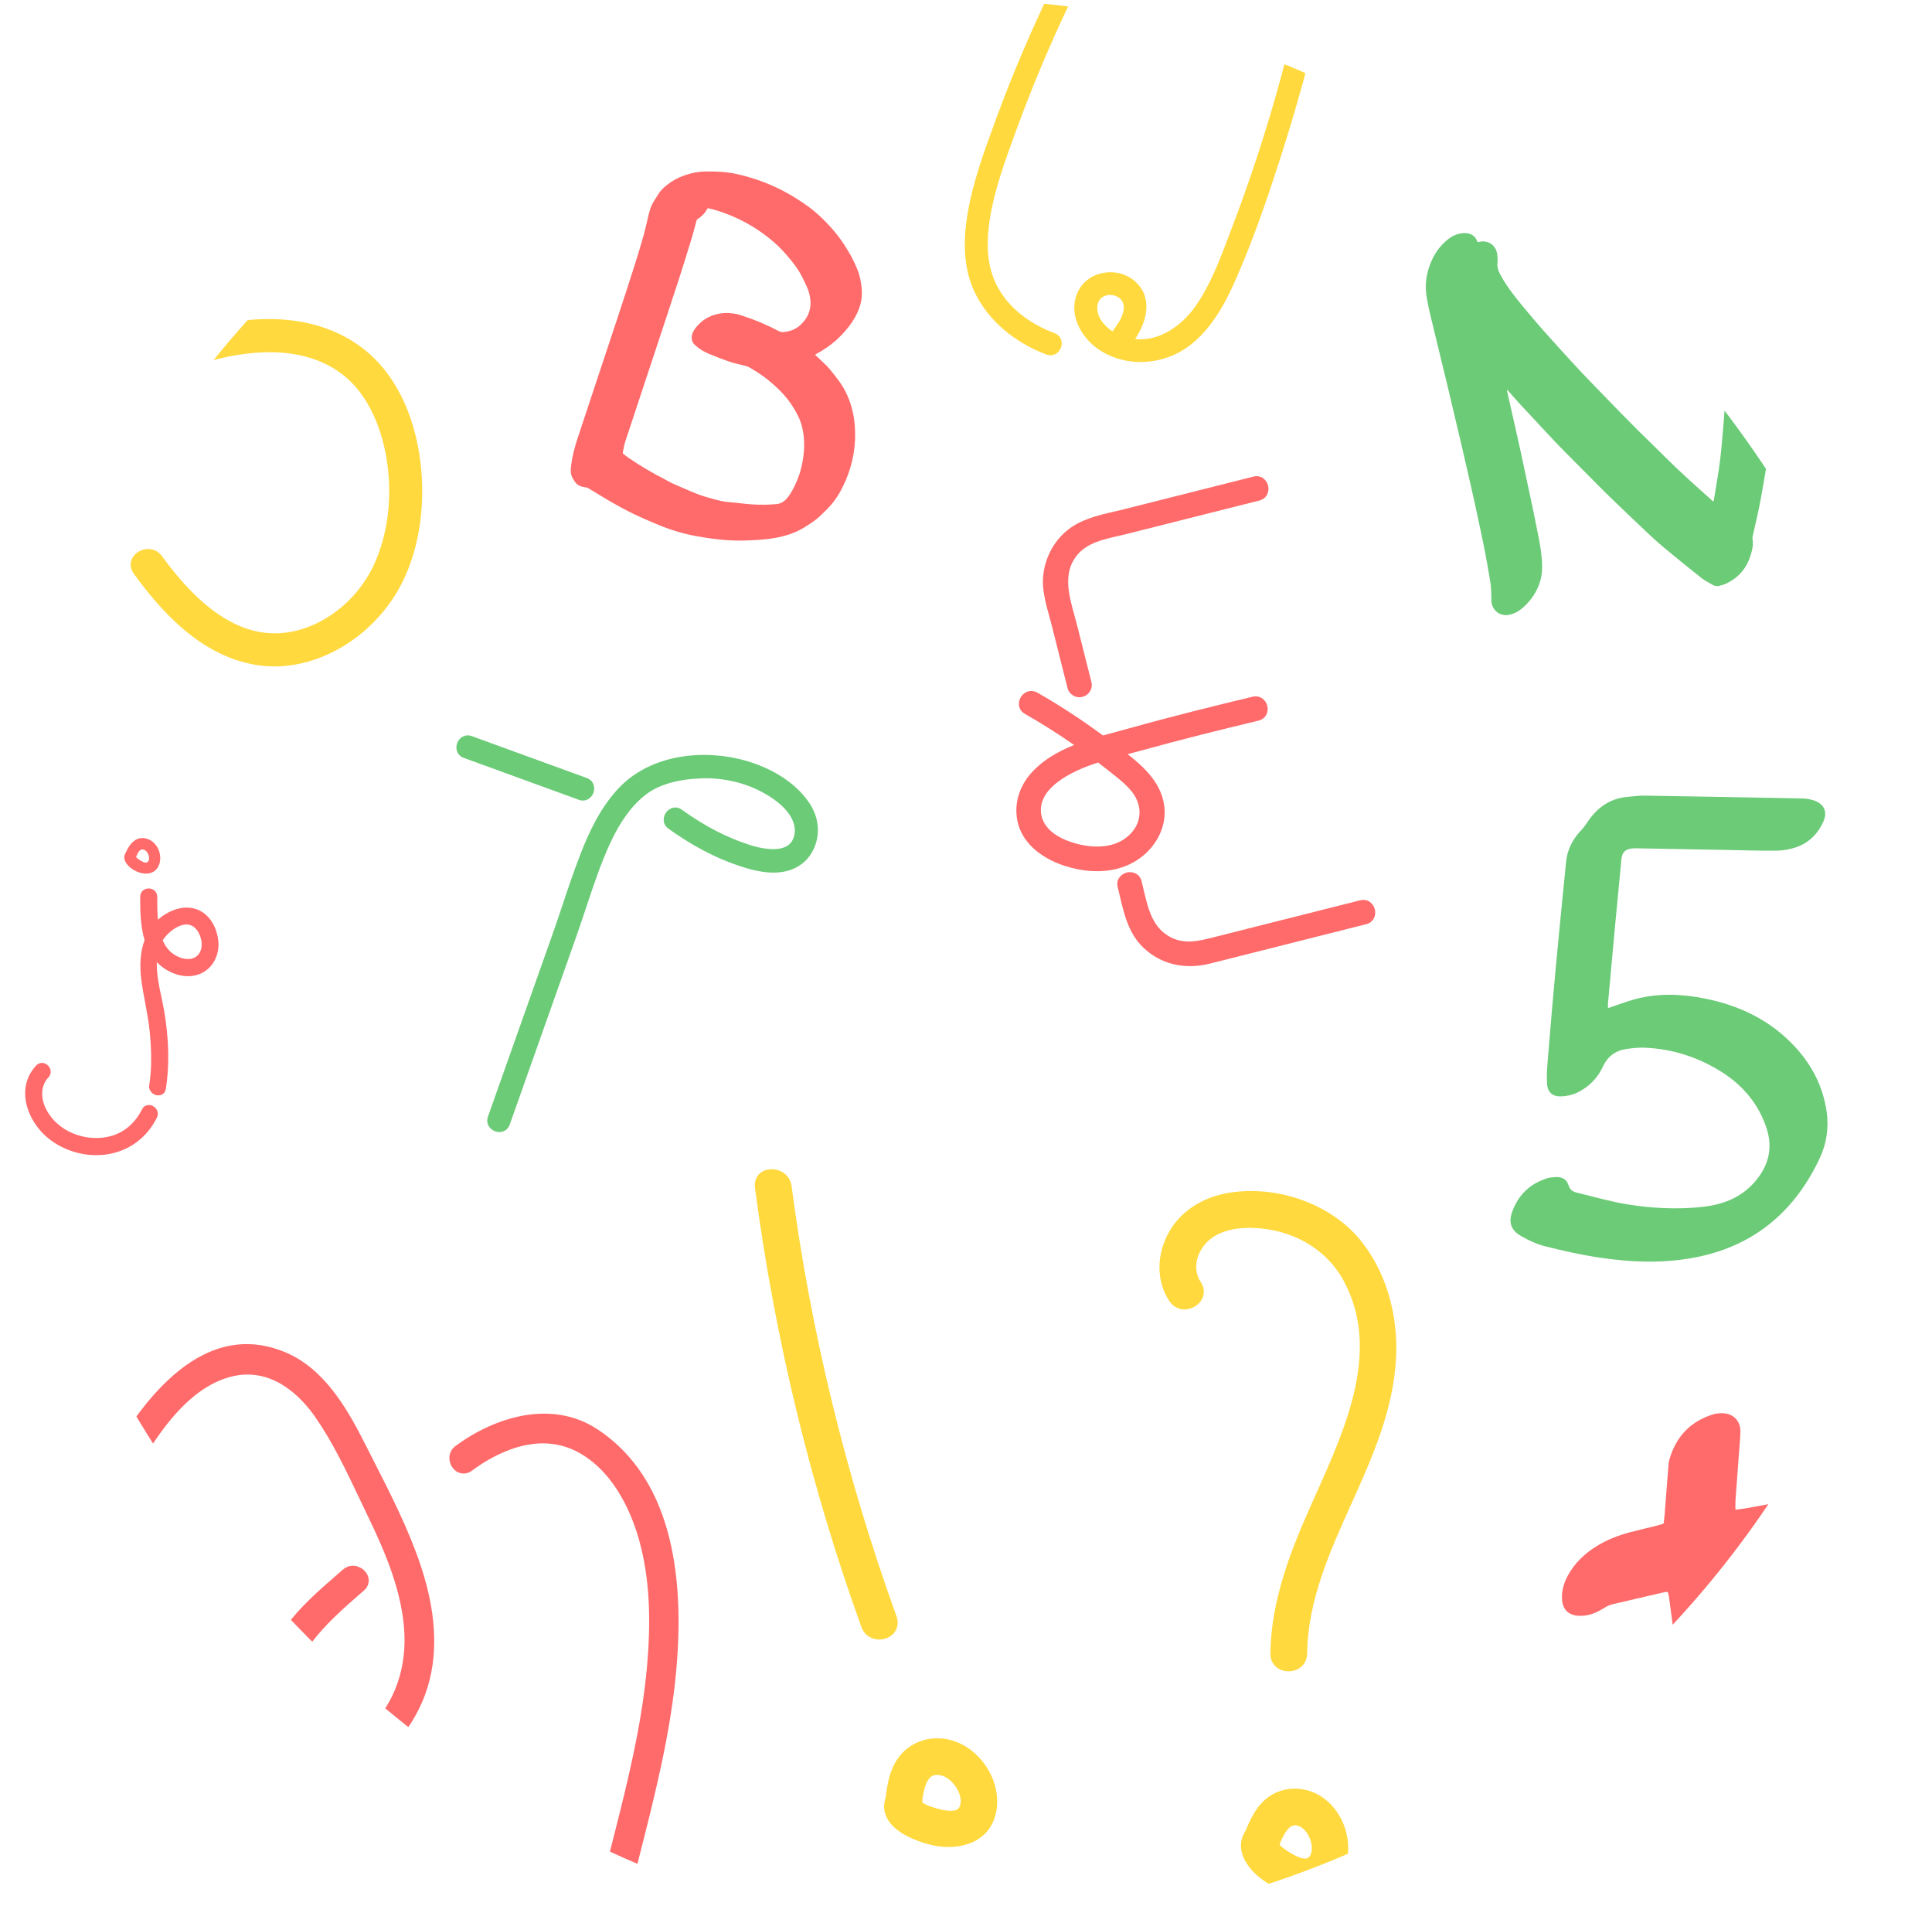 <?xml version="1.0" encoding="UTF-8"?>
<svg id="Calque_1" data-name="Calque 1" xmlns="http://www.w3.org/2000/svg" xmlns:xlink="http://www.w3.org/1999/xlink" viewBox="0 0 1000.39 993.86">
  <defs>
    <style>
      .cls-1, .cls-2 {
        fill: none;
      }

      .cls-3 {
        fill: #ffd93d;
      }

      .cls-4 {
        fill: #ff6b6b;
      }

      .cls-5 {
        fill: #6bcb77;
      }

      .cls-2 {
        clip-path: url(#clippath);
      }
    </style>
    <clipPath id="clippath">
      <rect class="cls-1" x="0" y="-.02" width="1000.35" height="1000.35" rx="500.18" ry="500.18"/>
    </clipPath>
  </defs>
  <g class="cls-2">
    <path class="cls-4" d="m422.01,183.62c1.81,1.71,3.57,3.35,5.31,5.03.8.78,1.6,1.58,2.3,2.45,2.94,3.63,5.95,7.23,8.08,11.43,2.77,5.44,4.34,11.22,4.87,17.29.87,10.06-.71,19.73-4.71,29.01-2.04,4.74-4.55,9.2-7.99,13.06-1.59,1.78-3.35,3.42-5.07,5.09-2.42,2.36-5.27,4.14-8.12,5.93-4.87,3.05-10.22,4.72-15.83,5.67-5.05.85-10.14,1.09-15.25,1.25-8.2.26-16.29-.71-24.32-2.13-6.81-1.2-13.46-3.14-19.87-5.77-4.54-1.86-9.05-3.81-13.47-5.94-3.89-1.87-7.69-3.95-11.43-6.09-4.05-2.32-7.99-4.85-12.01-7.23-.56-.33-1.31-.4-1.98-.48-2.24-.28-3.98-1.31-5.16-3.25-.1-.17-.18-.37-.3-.53-1.76-2.3-1.66-4.9-1.32-7.57.62-4.85,1.89-9.55,3.41-14.17,6.85-20.78,13.8-41.53,20.67-62.3,3.1-9.37,6.15-18.77,9.14-28.17,1.55-4.87,3-9.78,4.39-14.7.81-2.85,1.43-5.74,2.09-8.63.72-3.11,1.47-6.2,3.26-8.91.81-1.23,1.59-2.49,2.38-3.74,1.28-2.02,3.07-3.55,4.95-4.97,3.57-2.71,7.61-4.41,11.94-5.52,4.89-1.25,9.84-1.04,14.79-.81,4.31.2,8.52,1.02,12.69,2.14,4.08,1.1,8.09,2.4,11.99,4.01,5.5,2.26,10.76,4.99,15.76,8.22,3.96,2.55,7.8,5.28,11.23,8.51,5.21,4.91,9.91,10.26,13.66,16.4,1.11,1.82,2.25,3.63,3.2,5.53,1.74,3.46,3.42,6.97,4.18,10.8.82,4.11,1.22,8.24.2,12.39-.88,3.62-2.5,6.9-4.56,9.97-2.06,3.06-4.5,5.78-7.17,8.32-3.45,3.29-7.35,5.92-11.52,8.18-.13.07-.26.16-.42.25v-.02Zm-55.53-75.86c-.08.12-.14.19-.18.26-1.24,2.3-2.99,4.12-5.23,5.48-.21.13-.34.45-.42.71-.8,2.92-1.5,5.87-2.39,8.76-2.16,7.08-4.33,14.16-6.62,21.21-4.11,12.66-8.31,25.29-12.49,37.92-5.12,15.49-10.28,30.96-15.37,46.46-.62,1.88-.9,3.88-1.32,5.83-.03.13.05.36.16.45.95.75,1.88,1.52,2.88,2.2,6,4.12,12.27,7.81,18.75,11.11,1.14.58,2.25,1.23,3.38,1.84.08.04.16.08.24.11,4.18,1.81,8.31,3.71,12.54,5.39,2.75,1.09,5.59,1.97,8.45,2.73,2.9.77,5.81,1.52,8.83,1.75,3.92.3,7.83.9,11.75,1.15,4.17.26,8.36.25,12.54-.14,2.24-.21,3.95-1.24,5.39-2.89,2.2-2.52,3.65-5.47,4.99-8.48,2.13-4.8,3.29-9.85,3.82-15.06.47-4.6.19-9.17-.9-13.66-.91-3.76-2.76-7.15-4.78-10.39-2.88-4.62-6.64-8.5-10.71-12.08-3.18-2.8-6.66-5.2-10.31-7.36-.96-.57-1.93-1.2-2.98-1.5-2.73-.79-5.57-1.26-8.26-2.15-3.74-1.24-7.42-2.69-11.07-4.18-2.75-1.12-5.24-2.67-7.44-4.73-1.86-1.74-1.87-4.37-1.04-6.25.75-1.7,1.93-3.13,3.21-4.44,2.59-2.65,5.78-4.28,9.35-5.18,4.3-1.08,8.51-.67,12.7.67,6.64,2.12,13.03,4.81,19.2,8.05.82.43,1.67.62,2.59.54,3.25-.29,6.18-1.32,8.64-3.57,4.22-3.85,5.95-8.58,5.1-14.21-.6-4.01-2.54-7.55-4.33-11.09-2.11-4.2-5.11-7.83-8.16-11.36-4.99-5.78-10.96-10.45-17.44-14.44-4.3-2.65-8.86-4.81-13.58-6.6-3.08-1.17-6.22-2.17-9.51-2.85h.02Z"/>
    <path class="cls-5" d="m765.07,125.35c.57-.1,1.07-.21,1.57-.29,4.62-.66,8.16,2.4,8.67,6.89.16,1.37.22,2.78.07,4.14-.29,2.62.77,4.79,1.97,6.95,3.17,5.75,7.27,10.83,11.43,15.86,3.51,4.25,7.06,8.46,10.71,12.58,5.01,5.65,10.12,11.2,15.22,16.77,2.69,2.94,5.42,5.84,8.18,8.71,5.35,5.56,10.74,11.09,16.12,16.61,2.8,2.87,5.62,5.73,8.47,8.56,5.46,5.41,10.94,10.8,16.45,16.17,3.01,2.94,6.05,5.86,9.15,8.7,4.58,4.2,9.23,8.33,13.85,12.49.06.06.14.09.28.19.07-.23.16-.43.19-.63.87-5.27,1.79-10.54,2.58-15.82.54-3.63.99-7.28,1.33-10.93.69-7.43,1.3-14.86,1.88-22.3.27-3.46.4-6.93.61-10.4.43-7.41.87-14.82,1.3-22.23.21-3.58.37-7.16.6-10.74.46-7.33.94-14.66,1.44-21.99.75-11.08,1.62-22.14,3.17-33.14.5-3.58,1.02-7.16,1.7-10.7.79-4.1,1.61-8.21,2.7-12.24,1.18-4.39,2.44-8.78,4.11-13,2.03-5.12,5.58-9.17,9.95-12.56,1.94-1.51,4.03-2.54,6.32-3.24.99-.3,2.06-.42,3.09-.45,1.97-.06,3.68.72,5.15,1.99,2.7,2.33,4.71,5.21,6.25,8.38,2.82,5.82,5.61,11.66,8.23,17.57,3.02,6.82,5.87,13.72,8.71,20.62,1.73,4.21,3.34,8.48,4.92,12.75,3.02,8.18,6.01,16.37,8.94,24.58,1.72,4.83,3.29,9.71,4.94,14.56,1.71,5.04,3.44,10.07,5.16,15.11,1.58,4.64,3.11,9.29,4.71,13.92,2.13,6.15,4.29,12.3,6.49,18.43,1.2,3.33,2.5,6.62,3.78,9.91.37.94.84,1.85,1.29,2.76.1.2.22.42.4.54,2.48,1.59,3.13,4.1,3.22,6.76.15,4.23-1.2,8.07-3.42,11.62-1.62,2.59-3.67,4.78-5.94,6.83-1.86,1.69-3.87,3.03-6.23,3.85-1.43.49-2.91.76-4.42.53-2.76-.41-5.08-1.7-6.42-4.18-1.43-2.66-2.68-5.42-3.86-8.21-1.33-3.15-2.54-6.35-3.73-9.56-1.28-3.45-2.5-6.92-3.69-10.41-2.03-5.92-4.03-11.85-6.01-17.79-1.64-4.92-3.19-9.86-4.83-14.78-1.22-3.65-2.49-7.29-3.78-10.91-1.86-5.22-3.75-10.44-5.67-15.65-1.77-4.81-3.56-9.61-5.42-14.38-2.81-7.22-5.68-14.42-8.56-21.61-1.04-2.6-2.16-5.16-3.26-7.74-.08-.2-.23-.37-.44-.71-.34,3.45-.69,6.73-.97,10.02-.34,3.99-.67,7.99-.93,11.99-.47,7.27-.94,14.55-1.33,21.82-.59,10.91-1.11,21.83-1.69,32.74-.19,3.58-.41,7.16-.71,10.73-.6,7.4-1.22,14.81-1.92,22.21-.35,3.65-.81,7.3-1.38,10.92-1.2,7.5-2.46,15-3.79,22.48-.69,3.89-1.56,7.76-2.39,11.63-.66,3.07-1.4,6.11-2.09,9.17-.08.35-.12.74-.06,1.09.59,3.09-.15,6.02-1.07,8.9-2.04,6.4-6.09,11.14-12.1,14.13-1.2.6-2.53.99-3.83,1.34-1.26.33-2.53.18-3.69-.52-1.86-1.12-3.88-2.04-5.57-3.37-6.58-5.21-13.09-10.5-19.55-15.86-3.04-2.52-5.95-5.21-8.83-7.92-5.85-5.5-11.65-11.05-17.44-16.61-2.75-2.64-5.45-5.34-8.14-8.04-5.63-5.64-11.26-11.29-16.86-16.97-2.78-2.82-5.5-5.68-8.21-8.57-5.2-5.55-10.38-11.11-15.54-16.69-1.9-2.05-3.72-4.18-5.57-6.28-.2-.23-.41-.45-.8-.62.08.39.16.77.25,1.16,1.33,5.88,2.66,11.77,3.98,17.65.88,3.92,1.77,7.84,2.63,11.77.99,4.53,1.94,9.08,2.91,13.61,1.18,5.51,2.38,11.02,3.53,16.53.93,4.46,1.84,8.92,2.71,13.4.63,3.27,1.33,6.55,1.72,9.85.6,5.05,1.02,10.12-.47,15.14-1.59,5.37-4.62,9.77-8.73,13.49-2.08,1.89-4.45,3.24-7.24,3.85-3.95.87-7.63-1.24-8.94-5.13-.54-1.61-.32-3.24-.37-4.87-.08-2.3-.17-4.63-.53-6.9-.86-5.39-1.83-10.77-2.84-16.14-.73-3.86-1.58-7.7-2.39-11.55-.95-4.49-1.89-8.97-2.88-13.45-1.07-4.84-2.17-9.67-3.28-14.5-1.29-5.66-2.59-11.32-3.91-16.97-1.17-5.02-2.38-10.02-3.57-15.04-1.02-4.3-2.01-8.6-3.04-12.9-1.3-5.4-2.62-10.79-3.93-16.18-1.74-7.16-3.5-14.3-5.2-21.47-.72-3.02-1.36-6.07-1.89-9.13-1.06-6.08-.32-11.96,1.96-17.71,1.95-4.91,4.85-9.06,8.95-12.35,2.58-2.07,5.52-3.33,8.88-3.28,3.01.04,5.3,1.28,6.36,4.28.04.1.1.2.19.35l-.02.03Z"/>
    <path class="cls-5" d="m832.64,521.92c4.98-1.67,9.54-3.47,14.23-4.71,12-3.17,24.06-2.65,36.16-.21,18.27,3.68,34.24,11.53,46.89,25.44,8.48,9.32,13.97,20.16,15.87,32.75,1.28,8.5.06,16.71-3.51,24.34-12.65,27.06-33.18,44.84-62.72,51.08-17.17,3.63-34.57,3-51.82.38-9.36-1.42-18.65-3.52-27.83-5.83-4.25-1.07-8.39-3.01-12.22-5.21-5.54-3.18-6.75-7.3-4.44-13.28,3.25-8.42,9.29-13.99,17.9-16.68,1.39-.44,2.92-.55,4.39-.62,3.14-.17,5.68,1.06,6.6,4.15.71,2.36,2.23,3.41,4.32,3.91,8.79,2.11,17.5,4.68,26.4,6.1,12.76,2.03,25.66,2.7,38.6,1.29,11.88-1.29,21.98-5.59,29.26-15.6,5.71-7.85,6.95-16.28,3.95-25.3-4.04-12.15-11.83-21.58-22.46-28.47-12.3-7.98-25.89-12.44-40.61-13.06-3.09-.13-6.23.22-9.31.65-5.67.81-9.79,3.73-12.27,9.08-2.84,6.13-7.45,10.76-13.54,13.63-2.46,1.16-5.38,1.76-8.11,1.85-4.5.15-7.05-2.11-7.32-6.63-.26-4.27.08-8.59.43-12.87,1.29-15.68,2.62-31.35,4.08-47.01,1.7-18.32,3.52-36.63,5.36-54.93.63-6.27,3.32-11.62,7.68-16.18,1.32-1.38,2.45-2.97,3.51-4.56,4.99-7.44,11.67-12.12,20.77-12.91,2.95-.26,5.92-.65,8.87-.61,27.16.43,54.31.92,81.47,1.47,2.04.04,4.17.38,6.09,1.05,5.24,1.82,7.1,5.88,4.83,10.94-2.78,6.2-7.37,10.84-13.81,13.15-3.15,1.13-6.63,1.81-9.97,1.86-8.9.12-17.81-.2-26.71-.36-15.14-.27-30.28-.56-45.41-.83-.89-.02-1.78-.04-2.67.03-3.92.28-5.65,1.88-6.02,5.71-1.22,12.55-2.41,25.11-3.58,37.67-1.14,12.26-2.24,24.53-3.35,36.8-.07.72,0,1.46,0,2.55l.02-.02Z"/>
    <path class="cls-4" d="m898.61,781.56c3.58-.32,6.65-.93,9.73-1.49,7.54-1.38,15.08-2.77,22.63-4.16,4.71-.87,9.42-1.77,14.14-2.62,1.35-.24,2.72-.32,4.08-.51,3.93-.56,7.26.83,10.29,3.17,2.36,1.83,3.31,4.29,3.22,7.19-.1,3.23-1.23,6.18-2.74,8.96-3,5.51-6.9,10.2-12.56,13.19-2.54,1.34-5.04,2.78-7.67,3.92-1.99.87-4.11,1.54-6.24,1.95-9.41,1.81-18.85,3.49-28.28,5.23-.65.12-1.27.34-2.09.56.03,1.06-.03,2,.08,2.92,1.69,13.6,2.46,27.27,3.43,40.93.72,10.1,1.68,20.2,2.79,30.26,1.06,9.68,3.05,19.2,5.65,28.58,3.15,11.37,8.42,21.65,15.98,30.72,2.1,2.52,4.39,4.88,6.65,7.26.84.88,1.83,1.62,2.84,2.51.63-.49,1.21-.84,1.67-1.31,9.33-9.49,17.93-19.56,25.47-30.57,4.42-6.45,10.81-10.4,18.48-12.01,4.2-.88,7.9.15,10.46,3.91,1.56,2.29,1.71,4.89,1.36,7.5-.41,3-1.23,5.93-2.78,8.54-2.44,4.12-4.78,8.33-7.61,12.17-7.72,10.49-16.18,20.37-25.36,29.62-5.31,5.35-11,10.29-17.02,14.82-5.34,4.03-11.33,6.55-18.01,7.44-4.1.54-7.96-.12-11.51-2.1-2.49-1.39-4.89-3.03-7.11-4.84-5.99-4.89-10.75-10.9-15.15-17.21-8.01-11.49-13.28-24.18-16.47-37.78-3.04-12.96-4.93-26.09-5.9-39.36-1.14-15.57-2.28-31.14-3.69-46.68-.78-8.59-2.1-17.12-3.19-25.68-.1-.78-.36-1.54-.57-2.4-.74.03-1.28-.03-1.78.08-8.93,2.07-17.86,4.16-26.79,6.24-1.75.41-3.29,1.2-4.81,2.17-3.75,2.37-7.81,3.96-12.36,3.84-5.68-.15-8.85-3.23-9.08-8.95-.18-4.36,1.1-8.39,3.19-12.16,3.54-6.39,8.67-11.23,14.84-15.02,5.29-3.24,11.02-5.49,16.99-7.08,4.76-1.27,9.57-2.35,14.35-3.55,1.05-.26,2.06-.63,3.25-1,.19-1.57.41-3.04.53-4.52.67-8.46,1.31-16.92,1.97-25.37.07-.95.14-1.92.39-2.84,3.31-11.98,10.75-20.08,22.69-23.81,1.53-.48,3.23-.62,4.85-.6,5.65.06,9.52,4.03,9.35,9.69-.13,4.24-.56,8.47-.87,12.7-.55,7.51-1.13,15.01-1.66,22.52-.11,1.49-.03,3-.04,5.02h0Z"/>
    <g>
      <g id="_" data-name=" ">
        <path class="cls-3" d="m458.1,848.39c.26-.07.53-.15.78-.25,4.84-1.74,7.09-6.48,5.36-11.27-26.16-72.5-44.44-147.45-54.34-222.75-.83-6.31-6.6-9.39-11.71-8.72-4.93.65-7.92,4.54-7.27,9.47,10.25,78,28.79,154.53,55.11,227.46,1.97,5.46,7.51,7.29,12.06,6.05h.01Z"/>
        <path class="cls-3" d="m509.64,913.07c-5.29-7.21-12.89-11.92-20.84-12.92-9.42-1.19-18.25,2.48-23.61,9.81-4.52,6.19-5.67,13.37-6.55,20.42-1.31,3.78-1.1,7.41.63,10.79,4.02,7.86,15.2,11.9,21.5,13.61,6.6,1.79,13.27,1.86,18.94.31,2.45-.67,4.72-1.64,6.71-2.9,5.07-3.21,8.34-8.23,9.48-14.52,1.48-8.21-.81-17.18-6.27-24.62v.02Zm-12.46,21.47c-.4,1.38-1.32,4.63-11.44,1.88-2.54-.69-5.2-1.5-7.45-2.75-.13-.08-.31-.22-.52-.37-.07-.05-.13-.1-.2-.14.07-.57.08-1.14.04-1.7.51-3.65,1.68-9.81,4.79-11.86,1.35-.89,3.1-1,5.36-.35,5.33,1.54,11.07,9.53,9.42,15.29Z"/>
      </g>
      <g id="_-2" data-name=" -2">
        <path class="cls-3" d="m703.59,641.05c-15.19-17.87-41.96-27.37-66.61-23.64-14.1,2.13-25.68,9.63-31.76,20.58-6.57,11.82-6.47,25.45.27,35.58,3.48,5.23,9.63,5.21,13.65,2.54,3.74-2.49,5.83-7.56,2.59-12.44-3.7-5.56-2.92-13.1,1.98-19.21,6.38-7.94,17.85-8.91,24.15-8.79,20.86.42,38.73,10.61,47.81,27.26,19.39,35.54,1.46,75.5-14.35,110.76-.88,1.96-1.75,3.9-2.6,5.82-9.93,22.3-20.55,48.43-20.92,76.43-.08,6.05,4.62,9.27,9.3,9.33h.13c4.62,0,9.52-3.22,9.6-9.25.35-27.43,11.75-52.74,22.78-77.22,10.83-24.04,22.02-48.9,23.29-76.3,1.08-23.35-5.96-45.74-19.3-61.43v-.02Z"/>
        <path class="cls-3" d="m679.98,927.89c-7.74-3.18-16.28-2.36-22.85,2.2-6.37,4.41-9.55,11.35-12.2,17.76-3.06,4.57-3.14,10.03-.23,15.44,5.29,9.81,19.07,17.48,31.14,17.48.35,0,.7,0,1.05-.02,8.7-.33,15.38-4.75,18.82-12.46,3.19-7.16,3.18-15.85-.02-23.85-3.08-7.69-8.81-13.72-15.71-16.55h0Zm-1.57,32.67c-.59,1.1-1.23,1.4-1.66,1.52-1.1.32-3.34.17-7.7-2.33-1.79-1.03-3.85-2.28-5.62-3.83-.27-.23-.54-.52-.82-.83.15-.41.26-.82.34-1.23,1.33-3.12,3.53-7.65,6.32-8.7,1.13-.43,2.43-.26,3.96.5,2.23,1.11,4.34,3.92,5.37,7.15.94,2.96.88,5.78-.18,7.75h-.01Z"/>
      </g>
    </g>
    <g id="_5" data-name=" 5">
      <path class="cls-3" d="m79.9,41.69c-8.51-6.68-22.49-8.86-31.64.26-7.49,7.47-8.95,19.58-3.72,30.85,4.56,9.82,13.41,17.44,25.61,22.03.67.25,1.36.5,2.05.73-.72,2.27-1.47,4.52-2.2,6.72-1.1,3.3-2.13,6.41-2.99,9.39-7.31,25.34-9,49.38-5.18,73.5.46,2.89,2.16,5.09,4.66,6.05.91.35,1.89.52,2.88.52,2.09,0,4.25-.75,5.99-2.16,2.55-2.06,3.71-5.11,3.2-8.35-2.36-14.85-2.51-28.92-.45-41.8,1.69-10.57,4.83-21.08,7.87-31.25.58-1.93,1.15-3.86,1.72-5.79.31-1.04.63-2.14.96-3.29,4.89.51,9.88.58,14.79.19,15.01-1.19,30.84-4.96,44.57-10.61,12.87-5.3,23.5-13.11,31.59-23.22,3.54-4.42,1.96-10.02-1.62-12.88-3.6-2.88-8.11-2.39-10.97,1.2h0c-11.84,14.8-27.96,20.99-48.53,25.75-7.8,1.8-16.97,3.15-25.98,2.68,2.08-14.06.89-29.91-12.62-40.53h0Zm-19.81,12.83c1.03-1.18,2.14-1.74,3.46-1.74.26,0,.52.02.79.06,3.88.6,8.4,5.22,10.04,8.98,2.26,5.19,2.55,11.02,1.8,17.06-4.09-1.63-7.91-3.92-11.26-7.04-3.59-3.35-9.49-11.98-4.83-17.32Z"/>
      <path class="cls-3" d="m146.55,327.67c-21.25,2.01-41.76-11-62.71-39.78-3.31-4.55-9.1-4.5-12.78-1.82-3.75,2.73-4.48,7.25-1.76,10.98,13.57,18.64,35.16,43.84,65.88,47.55,2.29.28,4.6.41,6.92.41,23.57,0,47.89-14.03,62.24-36.5,10.93-17.11,15.96-40.86,13.8-65.15-2.26-25.36-11.74-46.7-26.7-60.07-12.15-10.86-39.97-26.88-89.81-12.26-3,.88-5.13,3.06-5.84,5.99-.76,3.13.23,6.57,2.53,8.77,2.11,2.01,5.02,2.67,7.97,1.8,19.93-5.85,48.1-9.75,69.14,4.86,17.03,11.82,22.81,33.29,24.74,45.04,3.01,18.28,1.04,36.97-5.54,52.64-8.62,20.54-27.95,35.63-48.09,37.54h0Z"/>
    </g>
    <g id="M">
      <g>
        <path class="cls-4" d="m163.27,733.68c8.99,12.91,16,27.69,22.79,41.99,1.48,3.12,2.95,6.22,4.44,9.29,9.28,19.18,18,39.85,18.91,61.03.87,20.29-6.68,38.8-20.73,50.8-4.65,3.97-14.02,10.18-24.67,7.1-8.1-2.34-13.32-9.5-13.98-19.15-1.79-26.31,18.94-44.37,37.24-60.31l1.14-.99c3.11-2.71,3.38-6.79.65-9.92-2.67-3.06-7.69-4.25-11.48-.95l-2.88,2.5c-9.4,8.16-19.12,16.59-26.69,26.89-7.3,9.94-11.96,22.15-13.12,34.37-1.24,13.03,1.72,24.08,8.56,31.95,6.55,7.54,16.37,11.85,26.95,11.82,10.29-.03,20.56-4.44,29.72-12.75,7.62-6.92,14.21-16.3,18.56-26.4,8.43-19.58,8.21-43.09-.64-69.86-6.29-19.03-15.58-37.22-24.55-54.81-1.45-2.85-2.91-5.7-4.34-8.54-9.51-18.81-21.38-39.58-42.1-47.96-32.98-13.33-64.48,7.21-93.63,61.07-16.24,30.01-24.13,63.77-30.25,93.05l-1.08,5.18c-6.45,30.88-13.11,62.81-21.79,93.69-.73,2.6-.13,5.13,1.63,6.94,1.05,1.07,2.43,1.81,3.91,2.15,1.28.29,2.64.29,3.94-.04,2.68-.68,4.66-2.64,5.43-5.38,6.63-23.6,12.61-48.73,18.82-79.07l1.27-6.23c4.71-23.11,9.58-47.01,17.23-69.66,6.81-20.16,16.45-39.34,28.67-57.01,12.18-17.61,24.52-27.94,37.75-31.58,21.81-6,37.14,10.45,44.34,20.79h-.02Z"/>
        <path class="cls-4" d="m309.71,740.17c-24.2-16.18-54.01-6.26-73.84,8.42-3.98,2.94-3.89,8.02-1.52,11.23,2.48,3.35,6.69,4,10.01,1.55,11.69-8.65,34.51-21.33,55.98-9.01,18.95,10.88,27.43,33.29,30.8,45.69,5.05,18.59,6.24,39.69,3.72,66.41-2.24,23.84-7.23,46.95-14.03,74.3-1.46,5.89-2.96,11.78-4.46,17.66-5.42,21.3-11.02,43.32-14.93,65.38-.5,2.8.43,5.42,2.55,7.2,1.03.87,2.26,1.46,3.53,1.75,1.48.34,3.04.27,4.45-.24,2.38-.86,4.01-2.88,4.49-5.54,3.84-21.63,9.36-43.34,14.69-64.34,7.9-31.07,16.07-63.21,19.02-95.89,5.5-61.02-8.11-102.94-40.46-124.57h0Z"/>
      </g>
    </g>
    <g id="J">
      <path class="cls-4" d="m76.68,434.44c-5.82-2.19-9.41,2.11-11.51,6.85h0c-4.8,6.91,13,16.82,17.14,6.54,1.98-4.93-.58-11.5-5.63-13.4h0Zm-6.23,9.27v.02h0v-.02Zm6.43,1.99c-.88,1.63-2.73.6-3.78,0-.74-.42-1.48-.87-2.12-1.44-.13-.12-.31-.35-.48-.5.11-.24.18-.47.22-.7.73-1.76,1.82-4.04,4.03-3.08,1.76.76,3.1,3.92,2.13,5.71h0Z"/>
      <path class="cls-4" d="m26.05,553.61c-.48-1.59-1.81-2.86-3.39-3.23-1.44-.34-2.89.12-3.96,1.27-4.13,4.39-6.07,9.94-5.62,16.04.59,7.98,5.29,16.37,12.27,21.88,7.01,5.53,15.81,8.46,24.47,8.46,4.4,0,8.77-.76,12.85-2.31,8.07-3.07,14.48-8.97,18.54-17.04.74-1.47.66-3.09-.23-4.44-.92-1.4-2.55-2.25-4.14-2.16-1.44.08-2.66.92-3.35,2.3-3.54,7.05-9.06,11.79-15.94,13.73-5.74,1.61-11.95,1.38-17.98-.68-5.88-2.01-11.05-5.88-14.18-10.63-5.53-8.39-3.82-15.3-.37-18.96,1.11-1.18,1.49-2.72,1.04-4.22h0Z"/>
      <path class="cls-4" d="m86.55,502.29c5.93,3.41,12.31,4.02,17.5,1.68,6.22-2.81,9.82-9.71,8.97-17.18-.64-5.55-3.57-12.54-9.9-15.51-4.76-2.23-10.48-1.81-16.11,1.2-1.93,1.03-3.67,2.26-5.22,3.67-.37-3.87-.37-7.8-.37-11.32v-.56c0-2.81-2.28-4.32-4.42-4.32h0c-2.19,0-4.42,1.48-4.41,4.32,0,6.52,0,14.86,2.27,22.39-2.13,5.81-2.72,12.84-1.66,20.85.52,3.94,1.26,7.89,1.98,11.71.9,4.76,1.82,9.68,2.31,14.56,1.11,11.18,1.04,20.05-.21,27.9-.27,1.67.33,3.23,1.64,4.29.89.73,2,1.11,3.08,1.11.51,0,1.01-.09,1.48-.26,1.29-.49,2.16-1.63,2.4-3.11,1.9-11.89,1.63-25.29-.78-39.83-.39-2.36-.91-4.79-1.46-7.37-1.27-5.96-2.64-12.4-2.44-18.42,1.51,1.59,3.28,3,5.36,4.2h0Zm8.92-23.6c2.17-.3,4.04.3,5.56,1.76,3.06,2.94,4.67,9.28,2.17,13.05-2.89,4.35-8.25,2.84-9.83,2.27-4.56-1.65-7.38-4.91-9.12-8.94,2.2-3.58,6.94-7.55,11.23-8.14h0Z"/>
    </g>
    <g id="T">
      <path class="cls-5" d="m388.96,437.65c-11.95-3.67-24.01-9.87-35.86-18.43-3.11-2.25-6.49-.99-8.23,1.42-1.71,2.37-1.86,6.11,1.24,8.35,11.95,8.63,24.16,15.08,36.32,19.17,10.15,3.41,23.04,6.39,32.76-.92,7.98-6,11.76-19.2,4.3-30.89-5.97-9.35-16.62-16.97-29.95-21.47-11.67-3.94-24.68-5.05-36.64-3.15-13.3,2.12-24.6,7.8-32.68,16.44-9.63,10.28-15.43,23.22-19.4,33.35-3.47,8.82-6.52,17.94-9.47,26.76-1.7,5.09-3.47,10.34-5.28,15.48l-33.41,94.33c-1.27,3.59.94,6.57,3.68,7.57l.05.02c2.79.99,6.29.1,7.56-3.51l25.98-73.37,2.39-6.73c3.45-9.73,7.03-19.78,10.36-29.75l1.24-3.73c3.55-10.65,7.22-21.66,11.97-31.95,5.4-11.71,11.59-20.08,18.92-25.57,6.65-4.98,16.29-7.71,28.68-8.12,11.14-.36,22.42,2.29,31.78,7.46,16.05,8.88,16.66,17.66,16.18,21.03-.43,2.99-1.66,5.09-3.76,6.42-5.34,3.38-14.87,1-18.73-.19v-.02Z"/>
      <path class="cls-5" d="m244.29,381.09c-3.58-1.3-6.57.9-7.57,3.63-1.02,2.8-.16,6.33,3.46,7.65l59.54,21.69c3.58,1.3,6.57-.9,7.57-3.63s.16-6.33-3.46-7.65l-59.54-21.69Z"/>
    </g>
    <g id="E">
      <path class="cls-4" d="m576.81,264.88c-8.67,2.01-17.63,4.1-24.71,10.1-8.29,7.03-12.88,18.16-11.96,29.04.42,5.03,1.79,10,3.12,14.8.45,1.63.9,3.26,1.31,4.87l8.18,32.45c.44,1.75,1.43,2.98,2.65,3.74.01,0,.02.02.03.02,1.44,1.01,3.23,1.32,5.06.86,1.72-.43,2.94-1.4,3.71-2.59.98-1.33,1.44-3.09.92-5.15l-7.26-28.79c-.45-1.77-.95-3.6-1.44-5.37-3.09-11.15-6.28-22.67,1.65-31.88,5.06-5.88,13.05-7.7,20.78-9.47,1.53-.35,3.05-.7,4.53-1.07l68.75-17.33c3.93-.99,5.24-4.71,4.48-7.71-.77-3.07-3.63-5.66-7.6-4.66l-67.23,16.95c-1.63.41-3.29.8-4.96,1.18h-.01Z"/>
      <path class="cls-4" d="m591.12,456.19c-.99-3.93-4.71-5.24-7.71-4.48s-5.66,3.63-4.66,7.6c.38,1.51.74,3.04,1.1,4.57,2.26,9.61,4.61,19.56,12.32,26.85,9.04,8.54,21.31,11.41,34.56,8.07l80.68-20.34c3.93-.99,5.24-4.71,4.48-7.71s-3.63-5.66-7.6-4.66l-76.06,19.18c-7.45,1.88-14.49,3.65-21.66.14-9.69-4.76-11.99-14.54-14.42-24.9-.34-1.45-.68-2.89-1.04-4.31h0Z"/>
      <path class="cls-4" d="m551.46,448.31c9.45,3.05,18.82,3.52,26.92,1.47,3.4-.86,6.58-2.16,9.45-3.9,10.28-6.23,16.21-17.17,15.12-27.87-1.25-12.18-10.01-20.49-19.06-27.57,2.45-.64,4.86-1.27,7.21-1.92,21.18-5.87,42.49-11.1,60.56-15.45.02,0,.05-.01.07-.02,2.18-.55,3.78-2.04,4.39-4.11.67-2.27.04-4.85-1.6-6.57-1.53-1.61-3.69-2.22-5.94-1.68-19.94,4.8-41.38,10.08-63.04,16.14-2.13.6-4.33,1.18-6.57,1.78-2.58.69-5.21,1.39-7.86,2.14-11.21-8.28-22.6-15.72-33.94-22.16-2.02-1.15-4.3-1.16-6.23-.02-2.06,1.21-3.38,3.51-3.37,5.86.02,2.15,1.16,4.03,3.14,5.16,8.52,4.84,17.07,10.24,25.47,16.1-8.27,3.31-15.99,7.68-21.9,14.15-6.75,7.39-9.41,16.82-7.31,25.88,2.34,10.09,11.27,18.32,24.49,22.59h0Zm23.85-48.31c3.76,2.95,7.65,6,10.59,9.65,6.19,7.65,5.4,17.04-1.95,23.36-8.89,7.64-21.82,5.1-26.97,3.65-15.1-4.25-17.76-12.16-18-16.5-.38-6.9,4.41-12.05,8.5-15.16,6.12-4.65,13.43-7.76,21.1-10.25,1.7,1.3,3.37,2.59,4.99,3.88.57.45,1.15.91,1.73,1.36h.01Z"/>
    </g>
    <g id="U">
      <path class="cls-3" d="m558.83,169.57c2.51,4.97,6.82,9.51,11.82,12.47,1.88,1.11,3.84,2.05,5.87,2.82,8.5,3.22,18.15,3.41,27.3.41,18.83-6.16,29.13-24.85,35.99-40.45,9.34-21.22,16.65-42.82,22.57-61.16,8.93-27.66,16-53.31,21.64-78.41.68-3.04-.98-5.64-4.01-6.32-3.1-.7-6.83.88-7.69,4.72-8.68,38.65-20.24,77.04-34.37,114.1-.56,1.47-1.12,2.95-1.68,4.43-4.78,12.65-9.72,25.74-17.49,36.69-6.53,9.2-17.98,18-31.04,16.68,6.11-9.07,9.35-21.51.05-29.82-4.67-4.17-11.24-5.75-17.58-4.22-5.93,1.43-10.53,5.36-12.62,10.77-2.12,5.5-1.69,11.47,1.24,17.28h0Zm12.34-15.95c1.89-1.07,4.37-1.22,6.53-.4.08.03.15.06.23.09,1.11.46,3.07,1.59,3.73,4.03.92,3.38-.77,7.89-5.05,13.42-.2.26-.37.52-.53.79-3.02-1.95-5.4-4.48-6.77-7.27-1.79-3.64-1.74-8.6,1.86-10.65h0Z"/>
      <path class="cls-3" d="m562.5-40.76c-18.37,33.38-34.14,67.94-46.87,102.7l-.5,1.35c-5.73,15.63-11.65,31.79-14.29,48.47-2.62,16.53-1.13,29.92,4.56,40.96,7.03,13.64,19.96,24.58,36.42,30.81h.02c3.51,1.34,6.49-.8,7.5-3.48,1.04-2.75.23-6.23-3.31-7.57h-.02c-9.26-3.51-21.82-10.39-29.1-23.28-5.28-9.35-6.68-20.61-4.43-35.45,2.27-14.91,7.61-29.55,12.78-43.71l.94-2.58c5.92-16.27,12.5-32.5,19.54-48.24,8.12-18.15,17.06-36.12,26.58-53.42,1.1-1.99,1.05-4.26-.14-6.22-1.18-1.95-3.27-3.18-5.32-3.13-1.82.04-3.41,1.06-4.37,2.81v-.02Z"/>
    </g>
  </g>
</svg>